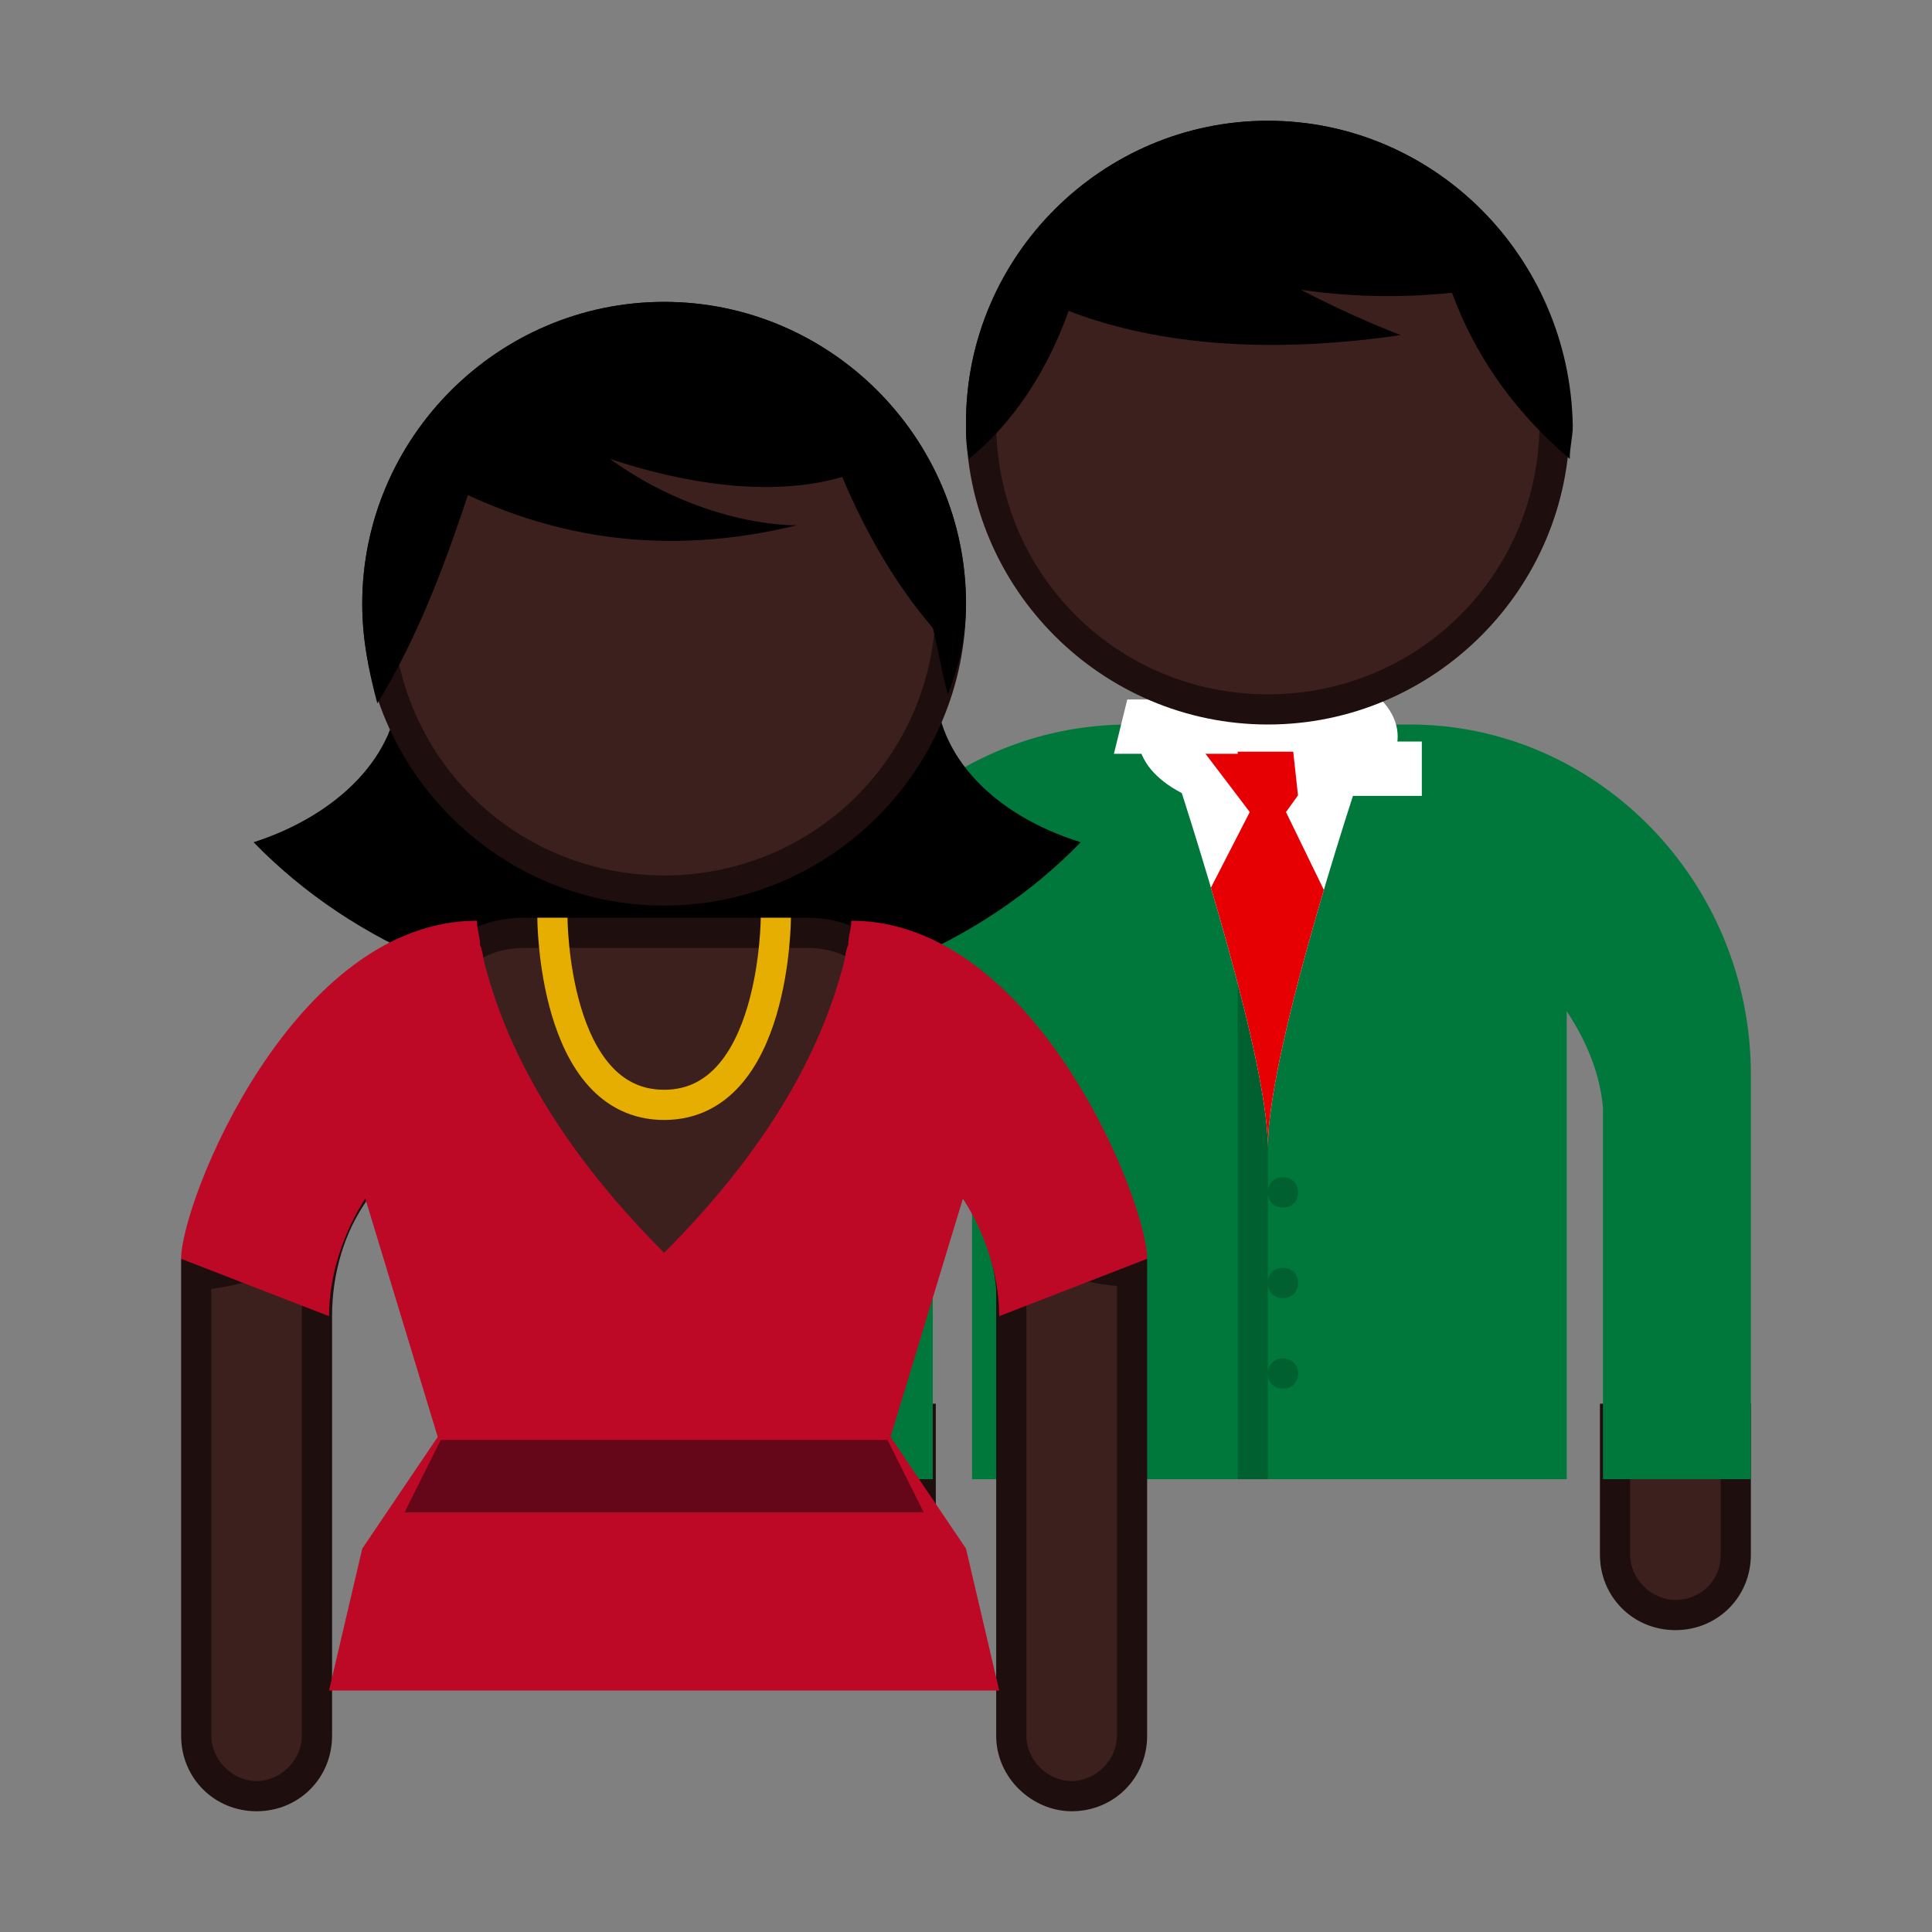<svg viewBox="0 0 64 64" xmlns="http://www.w3.org/2000/svg" xmlns:xlink="http://www.w3.org/1999/xlink"><rect x="0" y="0" width="64" height="64" fill="#808080" stroke="none"/><defs><clipPath id="b"><use xlink:href="#a"/></clipPath><path id="a" d="M38.7 24.9S42 34.7 42 38c0-3.4 3.3-13.1 3.3-13.1h-6.6"/></defs><path d="M28.5 53.5c-1.1 0-2-.9-2-2V47h4v4.5c0 1.1-.9 2-2 2" fill="#3c201d"/><path d="M30 47.5v4c0 .9-.7 1.5-1.5 1.5s-1.5-.7-1.5-1.5v-4h3m1-1h-5v5c0 1.4 1.1 2.5 2.5 2.5s2.5-1.1 2.5-2.5v-5z" fill="#1e0e0e"/><path d="M55.5 53.5c-1.1 0-2-.9-2-2V47h4v4.5c0 1.1-.9 2-2 2" fill="#3c201d"/><path d="M57 47.5v4c0 .9-.7 1.5-1.5 1.5s-1.5-.7-1.5-1.5v-4h3m1-1h-5v5c0 1.4 1.1 2.5 2.5 2.5s2.5-1.1 2.5-2.5v-5z" fill="#1e0e0e"/><path d="M46.7 24h-9.3c-6.3 0-11.3 5.2-11.3 11.5v.8c0 .2-.1.4-.1.6V49h4.9V37.5c0-1.5.5-2.8 1.3-3.9V49h19.7V33.5c.6.9 1.1 2 1.2 3.2V49H58V35.6C58 29.2 52.9 24 46.7 24" fill="#00783c"/><ellipse cx="42" cy="24.4" rx="4.3" ry="2.5" fill="#fff"/><path d="M41 30h1v19h-1zM42.5 39c-.3 0-.5.2-.5.5s.2.5.5.5.5-.2.5-.5-.2-.5-.5-.5M42.5 42c-.3 0-.5.2-.5.5s.2.5.5.5.5-.2.5-.5-.2-.5-.5-.5M42.5 45c-.3 0-.5.2-.5.5s.2.5.5.5.5-.2.5-.5-.2-.5-.5-.5" opacity=".2"/><path d="M38.7 24.9S42 34.7 42 38c0-3.4 3.3-13.1 3.3-13.1h-6.6" clip-path="url(#b)" fill="#fff"/><path d="m39.5 24.4 1.9 2.5-1.9 3.7L42 38l2.4-7.4-1.8-3.7 1.8-2.5z" clip-path="url(#b)" fill="#e70003"/><g fill="#fff"><path d="M42.803 24.564H47.1v1.8H43zM37.343 23.171H41v1.8h-4.1z"/></g><path d="M42 23.5c-5.2 0-9.5-4.3-9.5-9.5s4.3-9.5 9.5-9.5 9.5 4.3 9.5 9.5-4.3 9.5-9.5 9.5" fill="#3c201d"/><path d="M42 5c5 0 9 4 9 9s-4 9-9 9-9-4-9-9 4-9 9-9m0-1c-5.5 0-10 4.5-10 10s4.5 10 10 10 10-4.5 10-10S47.5 4 42 4z" fill="#1e0e0e"/><path d="M42 4c-5.5 0-10 4.5-10 10 0 .4 0 .8.1 1.2 1.1-.9 2.4-2.4 3.3-4.9 2.6 1 6.2 1.5 11 .8 0 0-1.6-.6-3.3-1.5 1.4.2 3 .3 5 .1.7 1.9 1.9 3.8 3.9 5.5 0-.4.1-.7.1-1.1C52 8.5 47.5 4 42 4M31 22.7H13.2c0 2.3-2 4.3-4.8 5.2 3.3 3.4 8.2 5.5 13.7 5.5s10.4-2.1 13.7-5.5C32.9 27 31 25 31 22.7"/><path d="M35.5 59.5c-1.1 0-2-.9-2-2V42.8c-.2-1.3-.6-2.4-1.2-3.3L32 39l-10 8-9.9-8-.3.4c-.8 1.2-1.3 2.6-1.3 4.2v13.9c0 1.1-.9 2-2 2s-2-.9-2-2V42.2c4.4-.2 5.6-3.6 6.6-6.6.9-2.5 1.7-4.7 4.2-4.7h9.3c2.6 0 3.3 2.2 4.2 4.7 1.1 3 2.2 6.3 6.6 6.6v15.3c.1 1.1-.8 2-1.9 2" fill="#3c201d"/><path d="M26.7 31.4c2.1 0 2.8 1.6 3.8 4.4.3.9.7 1.9 1.2 2.9l-.4.3-9.3 7.4-9.2-7.4-.4-.3c.5-.9.8-1.9 1.2-2.9 1-2.8 1.7-4.4 3.8-4.4h9.3m-16.4 10c-.2.7-.3 1.4-.3 2.2v13.9c0 .8-.7 1.5-1.5 1.5S7 58.3 7 57.5V42.7c1.4-.2 2.4-.6 3.3-1.3m23.5 0c.8.6 1.9 1.1 3.2 1.2v14.9c0 .8-.7 1.5-1.5 1.5s-1.5-.7-1.5-1.5v-15c-.1-.3-.1-.7-.2-1.1m-7.1-11h-9.3c-6.3 0-3.1 11.3-11.4 11.3v15.8C6 58.9 7.1 60 8.5 60s2.5-1.1 2.5-2.5V43.6c0-1.4.4-2.8 1.2-3.9l9.8 7.9 9.9-7.9c.6.9 1 1.9 1.1 3v14.8c0 1.4 1.2 2.5 2.5 2.5 1.4 0 2.5-1.1 2.5-2.5V41.7c-8.2 0-5.1-11.3-11.3-11.3z" fill="#1e0e0e"/><g fill="#bd0926"><path d="M33.1 56H22V41.5c3.9-3.9 5.3-7.2 5.9-9.4.1-.3.1-.6.2-.8 0-.3.1-.5.1-.8 6.1 0 9.8 9.3 9.8 11.2l-4.9 1.9c0-1.4-.5-2.8-1.2-3.9l-2.4 7.9 2.5 3.7 1.1 4.7M10.9 56H22V41.5c-3.9-3.9-5.3-7.2-5.9-9.4-.1-.3-.1-.6-.2-.8 0-.3-.1-.5-.1-.8-6.1 0-9.8 9.3-9.8 11.2l4.9 1.9c0-1.4.5-2.8 1.2-3.9l2.4 7.9-2.5 3.7-1.1 4.7"/></g><path d="M22 29.5c-5.2 0-9.5-4.3-9.5-9.5s4.3-9.5 9.5-9.5 9.5 4.3 9.5 9.5-4.3 9.5-9.5 9.5" fill="#3c201d"/><path d="M22 11c5 0 9 4 9 9s-4 9-9 9-9-4-9-9 4-9 9-9m0-1c-5.5 0-10 4.5-10 10s4.5 10 10 10 10-4.5 10-10-4.5-10-10-10z" fill="#1e0e0e"/><path d="M22 10c-5.5 0-10 4.5-10 10 0 1.1.2 2.2.5 3.3.1-.2.2-.3.3-.5 1.2-2.1 2-4.3 2.7-6.4 2.8 1.3 6.4 2.1 10.9 1 0 0-3 .1-6.2-2.2 2.4.8 5.3 1.3 7.7.6.8 1.9 1.8 3.6 3 5 .2.8.3 1.5.5 2.2.4-1 .6-2 .6-3 0-5.5-4.5-10-10-10"/><path d="M18.3 30.4s0 6.2 3.7 6.2 3.7-6.2 3.7-6.2" fill="none" stroke="#e5ae00" stroke-miterlimit="10"/><path d="M30.6 50.1H13.4l1.2-2.4h14.8z" fill="#660619"/></svg>